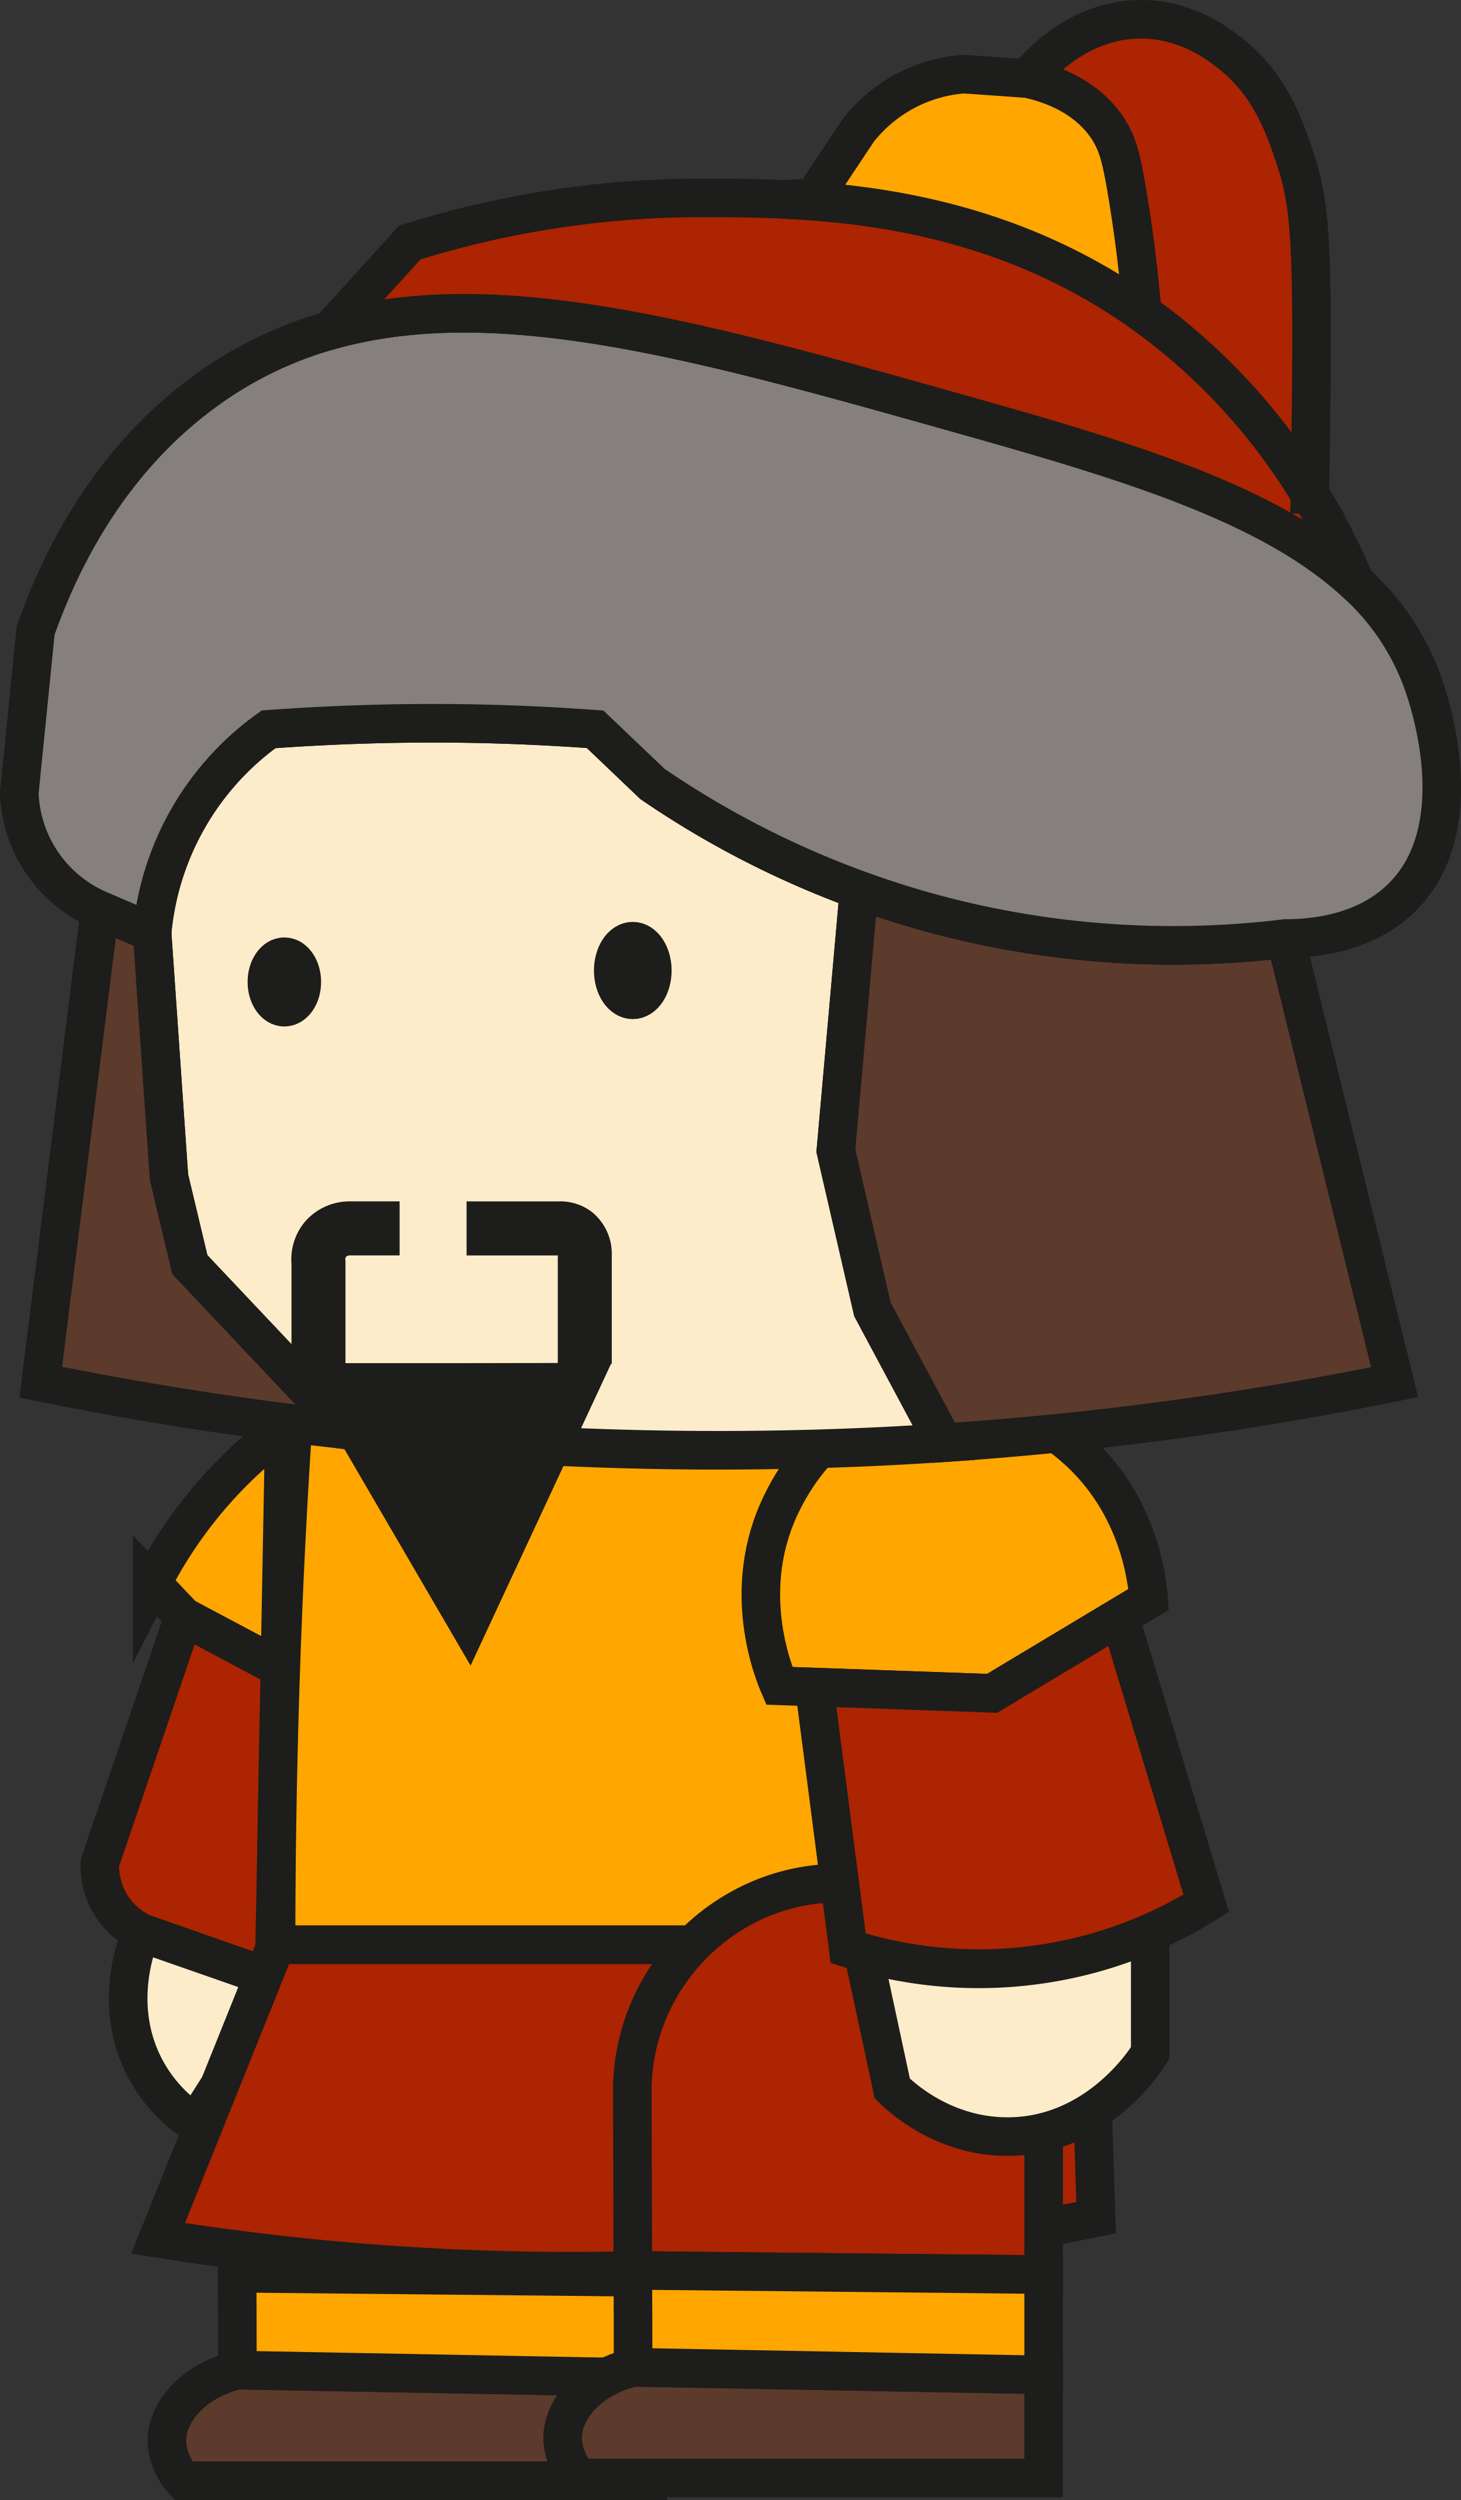 <svg xmlns="http://www.w3.org/2000/svg" viewBox="0 0 378.88 647.89"><rect x="0" y="0" width="378.88" height="647.89" fill="#333333" stroke="none"/><defs><style>.cls-1{fill:#ffa600;}.cls-1,.cls-2,.cls-3,.cls-4,.cls-5,.cls-6,.cls-7,.cls-8,.cls-9{stroke:#1d1d1b;stroke-miterlimit:10;}.cls-1,.cls-2,.cls-3,.cls-4,.cls-5,.cls-6,.cls-7{stroke-width:10px;}.cls-2{fill:#ac2401;}.cls-3{fill:#fdecc9;}.cls-4,.cls-8{fill:none;}.cls-5{fill:#5c3a2c;}.cls-6{fill:#857f7d;}.cls-7,.cls-9{fill:#1d1d1b;}.cls-8,.cls-9{stroke-width:14px;}</style></defs><g id="Layer_2" data-name="Layer 2"><g id="Layer_1-2" data-name="Layer 1"><path class="cls-1" d="M73.74,370l-1.16,62.26L47.63,419l-8.19-8.64A115.73,115.73,0,0,1,73.74,370Z"/><path class="cls-2" d="M72.58,432.25l-1.51,80.68-1.13-.39-16.4-5.73L36.77,500.9A19.26,19.26,0,0,1,25.9,482.78Q36.78,450.91,47.63,419Z"/><path class="cls-3" d="M70.77,518.62q-10,15.81-20.06,31.64a38.1,38.1,0,0,1-14.12-16.39c-7-15.6-1-30.54,0-33l16.95,5.91,16.4,5.73C70.22,514.56,70.49,516.59,70.77,518.62Z"/><line class="cls-4" x1="73.74" y1="432.87" x2="72.58" y2="432.25"/><path class="cls-5" d="M168,616.16v26.73H47.58a16,16,0,0,1-4.3-10c-.14-8,7.15-16,18.28-18.64Z"/><path class="cls-2" d="M168,540v50.18L61.49,589.12q-.08-23.67-.14-47.32c.5-29.56,25-53.29,53.8-53C143,489,166.6,511.49,168,540Z"/><path class="cls-1" d="M168,590.19v26L61.56,614.21q0-12.54-.07-25.09Z"/><path class="cls-1" d="M282,504H71.59q0-32.56,1.07-67,1.26-39.14,3.87-75.88L232,353.53Q257,428.74,282,504Z"/><path class="cls-2" d="M284.26,574.72A675.89,675.89,0,0,1,164.11,588.4,676.33,676.33,0,0,1,41,580.07Q56.3,542,71.59,504H282Q283.11,539.33,284.26,574.72Z"/><path class="cls-5" d="M270.65,615.44v26.73H150.2a16,16,0,0,1-4.3-10c-.14-8,7.15-16,18.28-18.64Z"/><path class="cls-2" d="M270.65,539.29v50.18L164.11,588.4q-.08-23.67-.14-47.32c.5-29.56,25-53.29,53.8-53.05C245.62,488.25,269.22,510.77,270.65,539.29Z"/><path class="cls-1" d="M270.65,589.47v26l-106.47-2q0-12.54-.07-25.09Z"/><path class="cls-1" d="M297.87,414.52,290.35,419l-33.06,19.84-46.11-1.63-9.08-.32c-1.45-3.36-10.39-25,.65-47.4,1.86-3.76,11-22.3,31.82-27.27,22.75-5.43,40.58,9.88,43.83,12.66C295.71,389.78,297.58,410.27,297.87,414.52Z"/><path class="cls-2" d="M312.81,493.25a113.06,113.06,0,0,1-14.52,7.65,111.25,111.25,0,0,1-78.33,4l-8.78-67.69,46.11,1.63L290.35,419Z"/><path class="cls-3" d="M298.29,500.9V532c-.77,1.29-13.16,21.29-36.3,21.7-17.08.31-28.35-10.26-30.6-12.47q-3.76-17.55-7.54-35.1a111.23,111.23,0,0,0,74.44-5.19Z"/><line class="cls-4" x1="298.29" y1="500.9" x2="298.29" y2="500.89"/><path class="cls-3" d="M244.76,373.89c-14.7,1-29.92,1.63-45.62,1.86a882.72,882.72,0,0,1-109.46-5.2L49.23,327.74l-5.41-22.67-4.38-63.36A72.87,72.87,0,0,1,69.66,189c13.94-1,28.94-1.63,44.88-1.56,14,.06,27.34.64,39.8,1.56l14.86,14.17a240.14,240.14,0,0,0,53.57,27.5l-6,67.53,9.49,41.13Z"/><path class="cls-5" d="M361.66,358.2a882.11,882.11,0,0,1-116.9,15.69l-18.51-34.55-9.49-41.13,6-67.53A235.63,235.63,0,0,0,253,239.45a239.44,239.44,0,0,0,80.4,3.79Q347.51,300.72,361.66,358.2Z"/><path class="cls-5" d="M89.68,370.55C60.61,367.36,34.13,363,10.56,358.2L25.89,235.88l13.55,5.83,4.38,63.36,5.41,22.67Z"/><path class="cls-6" d="M363.93,232.22c-9.87,10.07-24.12,11-30.58,11a239.44,239.44,0,0,1-80.4-3.79,235.63,235.63,0,0,1-30.18-8.77,240.14,240.14,0,0,1-53.57-27.5L154.34,189c-12.46-.92-25.76-1.5-39.8-1.56C98.6,187.38,83.6,188,69.66,189a72.87,72.87,0,0,0-30.22,52.7l-13.55-5.83A34.26,34.26,0,0,1,5,205.48q2.12-21,4.24-42.1c5.95-16.8,18.26-43.44,44.24-62.22A100.72,100.72,0,0,1,85.57,85.64c43.22-12.19,95.82,2.6,161.7,21.13,43.32,12.18,81.63,23.34,104.21,44.16h0A63.93,63.93,0,0,1,369,177C370.2,180.35,382,213.8,363.93,232.22Z"/><path class="cls-2" d="M351.48,150.93c-22.58-20.82-60.89-32-104.21-44.16C181.39,88.24,128.79,73.45,85.57,85.64l20.7-22.78A252.41,252.41,0,0,1,182,51.29c6.19,0,13.28,0,21,.37,26.54,1.2,60.8,6.42,93.17,29.36a158.41,158.41,0,0,1,43.54,47.09A179.58,179.58,0,0,1,351.48,150.93Z"/><line class="cls-4" x1="351.48" y1="150.94" x2="351.48" y2="150.93"/><path class="cls-2" d="M340,106.21c-.1,9.17-.22,16.74-.31,21.9A158.41,158.41,0,0,0,296.17,81c-1.12-13.68-2.8-24.89-4.26-33.11-1.26-7.11-2.16-10.87-4.82-14.83-5.77-8.56-15.42-11.56-20.65-12.71C268,18.43,278.88,4.84,296.17,5c11.39.1,19.39,6.12,22.6,8.61,10.52,8.15,14.29,19,17.11,27.5C339.6,52.28,340.48,61.92,340,106.21Z"/><path class="cls-1" d="M296.17,81C263.8,58.08,229.54,52.86,203,51.66l7.91-.37,11.64-17.47A38.32,38.32,0,0,1,250,19.21l16.49,1.16c5.23,1.15,14.88,4.15,20.65,12.71,2.66,4,3.56,7.72,4.82,14.83C293.37,56.13,295.05,67.34,296.17,81Z"/><ellipse class="cls-7" cx="164.1" cy="251.51" rx="5.07" ry="7.6"/><path class="cls-8" d="M82.59,353.53V327.27a8.22,8.22,0,0,1,1.87-6.17,8.32,8.32,0,0,1,6.3-2.76h12.87"/><path class="cls-8" d="M121,318.35h23.88a6.46,6.46,0,0,1,4.24,1.21,6.91,6.91,0,0,1,2.53,5.68v28.24"/><polygon class="cls-9" points="147.58 360.22 121.34 416.56 88.51 360.27 116.85 360.27 147.58 360.22"/><ellipse class="cls-4" cx="73.74" cy="254.48" rx="4.53" ry="6.54"/></g></g></svg>